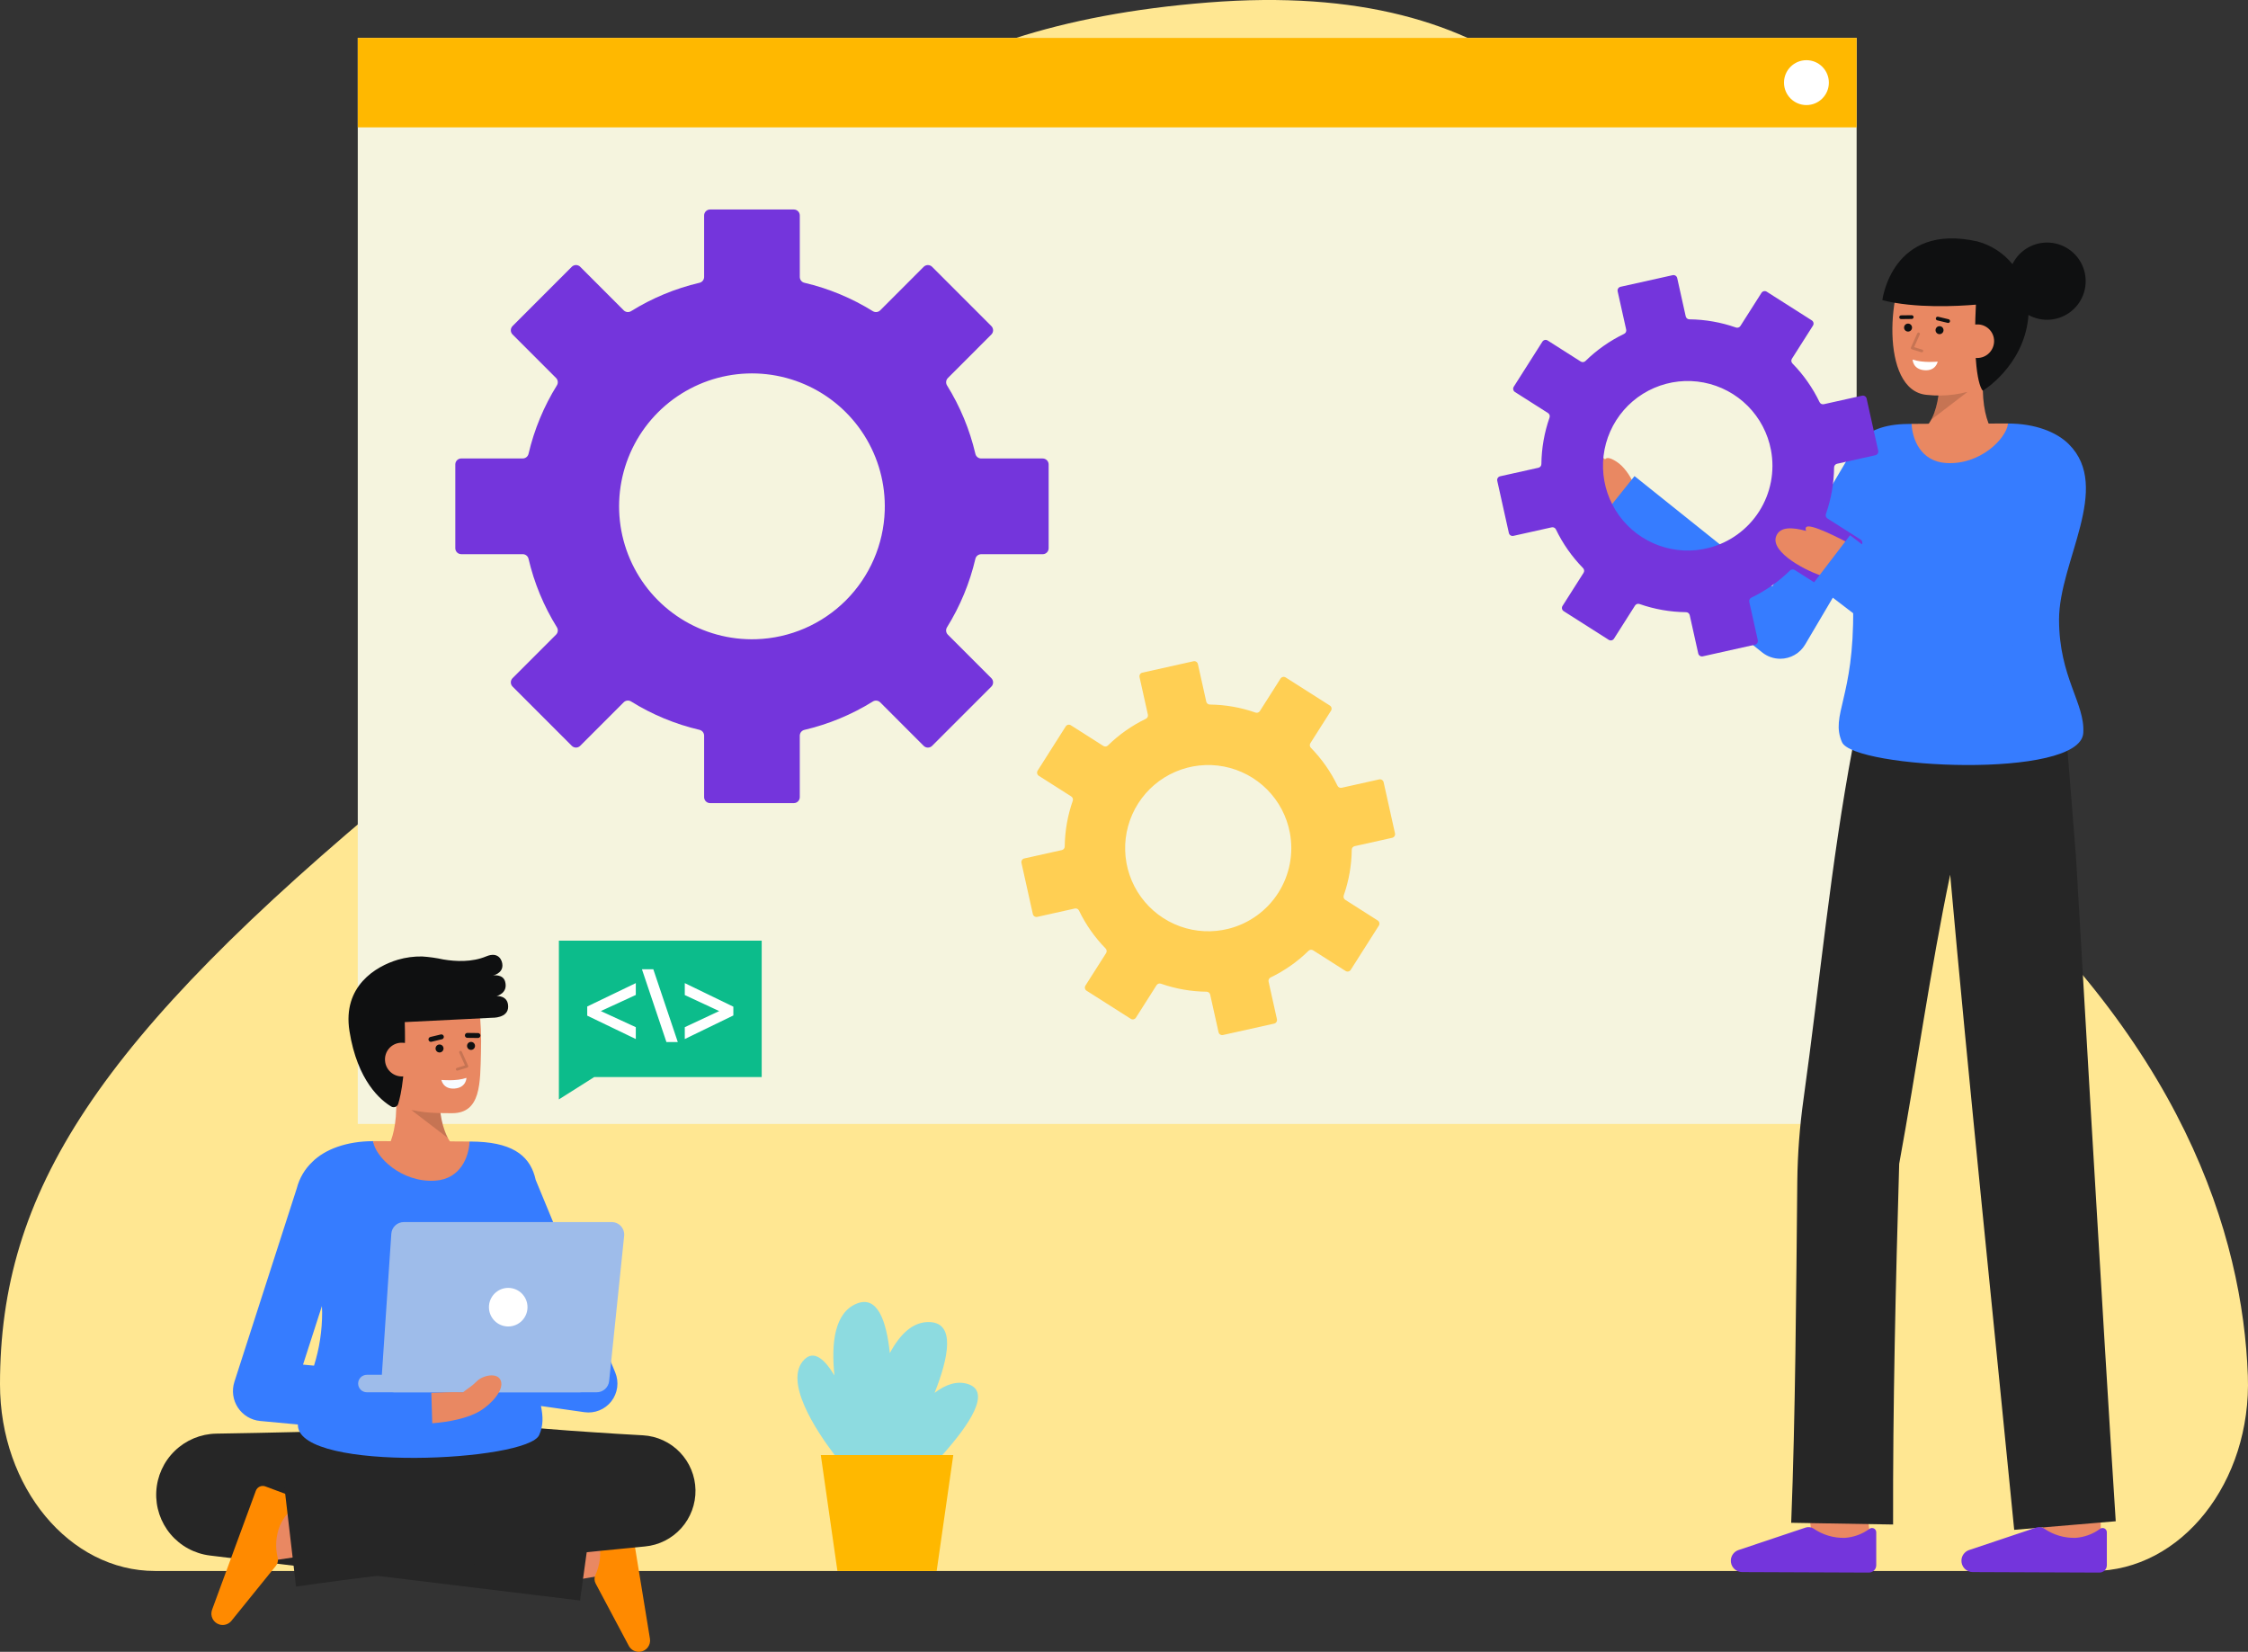 <svg width="622" height="457" viewBox="0 0 622 457" fill="none" xmlns="http://www.w3.org/2000/svg">
<rect x="0" y="0" width="622" height="457" fill="#333333" stroke="none"/>
<path d="M579.088 434.63C603.534 434.63 623.036 410.045 621.957 380.598C620.545 342.096 604.218 287.729 539.86 233.399C461.379 167.144 501.056 -12.476 334.304 0.686C167.553 13.848 204.477 140.831 111.209 217.85C26.538 287.771 0.005 329.904 0 382.969C0 411.515 19.236 434.63 42.909 434.63H579.088Z" fill="#FFE792"/>
<path d="M513.714 10.484H98.992V310.95H513.714V10.484Z" fill="#F5F4DE"/>
<path d="M513.714 10.484H98.992V35.235H513.714V10.484Z" fill="#FFB800"/>
<path d="M499.823 29.071C503.251 29.071 506.03 26.29 506.03 22.861C506.03 19.431 503.251 16.651 499.823 16.651C496.395 16.651 493.616 19.431 493.616 22.861C493.616 26.29 496.395 29.071 499.823 29.071Z" fill="white"/>
<path d="M290.148 151.678V128.494C290.148 128.057 289.974 127.638 289.665 127.329C289.356 127.019 288.937 126.846 288.5 126.845H271.484C271.111 126.844 270.749 126.716 270.458 126.482C270.166 126.249 269.963 125.924 269.88 125.559C268.314 118.865 265.665 112.471 262.038 106.631C261.84 106.314 261.754 105.94 261.796 105.569C261.837 105.197 262.003 104.851 262.267 104.586L274.298 92.547C274.451 92.394 274.573 92.212 274.655 92.012C274.738 91.812 274.781 91.598 274.781 91.381C274.781 91.165 274.738 90.95 274.655 90.75C274.573 90.55 274.451 90.369 274.298 90.216L257.908 73.817C257.599 73.508 257.18 73.335 256.742 73.335C256.305 73.335 255.886 73.508 255.577 73.817L243.542 85.857C243.277 86.121 242.931 86.287 242.56 86.329C242.189 86.37 241.814 86.285 241.498 86.086C235.662 82.457 229.272 79.805 222.581 78.237C222.217 78.154 221.892 77.951 221.658 77.659C221.425 77.368 221.297 77.006 221.295 76.632V59.61C221.295 59.172 221.122 58.753 220.812 58.444C220.503 58.134 220.084 57.961 219.647 57.961H196.471C196.033 57.961 195.614 58.134 195.305 58.444C194.996 58.753 194.822 59.172 194.822 59.61V76.632C194.821 77.006 194.693 77.368 194.459 77.659C194.226 77.951 193.9 78.154 193.536 78.237C186.845 79.805 180.454 82.455 174.617 86.083C174.301 86.282 173.926 86.368 173.555 86.326C173.184 86.284 172.837 86.118 172.573 85.854L160.537 73.809C160.384 73.656 160.203 73.535 160.003 73.452C159.803 73.369 159.588 73.326 159.372 73.326C159.156 73.326 158.941 73.369 158.741 73.452C158.541 73.535 158.36 73.656 158.207 73.809L141.823 90.206C141.67 90.359 141.549 90.541 141.466 90.741C141.383 90.941 141.34 91.156 141.34 91.372C141.34 91.588 141.383 91.803 141.466 92.003C141.549 92.203 141.67 92.385 141.823 92.538L153.858 104.577C154.121 104.842 154.286 105.189 154.327 105.56C154.367 105.931 154.281 106.306 154.083 106.622C150.456 112.462 147.808 118.856 146.242 125.551C146.159 125.915 145.956 126.24 145.665 126.473C145.375 126.707 145.014 126.835 144.641 126.837H127.626C127.189 126.837 126.77 127.011 126.461 127.32C126.151 127.629 125.978 128.049 125.978 128.486V151.67C125.978 152.107 126.151 152.527 126.46 152.836C126.769 153.145 127.189 153.319 127.626 153.319H144.641C145.014 153.321 145.375 153.449 145.666 153.683C145.956 153.917 146.159 154.242 146.242 154.606C147.808 161.3 150.457 167.694 154.083 173.534C154.282 173.85 154.368 174.224 154.328 174.595C154.287 174.966 154.121 175.313 153.859 175.578L141.823 187.618C141.515 187.927 141.341 188.347 141.341 188.784C141.341 189.221 141.515 189.64 141.823 189.95L158.207 206.34C158.36 206.493 158.541 206.614 158.741 206.697C158.941 206.78 159.156 206.823 159.372 206.823C159.588 206.823 159.803 206.78 160.003 206.697C160.203 206.614 160.384 206.493 160.537 206.34L172.572 194.3C172.836 194.036 173.183 193.87 173.554 193.829C173.925 193.787 174.299 193.873 174.616 194.071C180.453 197.7 186.844 200.35 193.536 201.917C193.9 202 194.225 202.203 194.458 202.493C194.692 202.784 194.82 203.145 194.822 203.518V220.541C194.822 220.758 194.865 220.972 194.948 221.172C195.03 221.372 195.152 221.554 195.305 221.707C195.458 221.86 195.64 221.982 195.84 222.065C196.04 222.147 196.254 222.19 196.471 222.19H219.644C219.86 222.19 220.075 222.147 220.275 222.065C220.475 221.982 220.657 221.86 220.81 221.707C220.963 221.554 221.084 221.372 221.167 221.172C221.25 220.972 221.292 220.758 221.292 220.541V203.534C221.294 203.161 221.422 202.799 221.655 202.507C221.889 202.216 222.214 202.012 222.578 201.929C229.27 200.362 235.662 197.713 241.5 194.084C241.816 193.886 242.19 193.8 242.562 193.842C242.933 193.883 243.279 194.049 243.543 194.313L255.576 206.349C255.885 206.659 256.305 206.832 256.742 206.832C257.179 206.832 257.598 206.659 257.907 206.349L274.297 189.959C274.45 189.806 274.572 189.625 274.654 189.424C274.737 189.224 274.78 189.01 274.78 188.793C274.78 188.577 274.737 188.362 274.654 188.162C274.572 187.962 274.45 187.781 274.297 187.627L262.262 175.587C261.998 175.323 261.832 174.976 261.791 174.605C261.749 174.234 261.835 173.859 262.033 173.543C265.661 167.703 268.31 161.309 269.876 154.615C269.959 154.251 270.162 153.925 270.454 153.692C270.745 153.458 271.107 153.33 271.48 153.329H288.496C288.713 153.329 288.928 153.287 289.128 153.204C289.329 153.121 289.511 153 289.665 152.847C289.818 152.693 289.94 152.511 290.023 152.311C290.105 152.11 290.148 151.895 290.148 151.678ZM209.251 176.844C201.882 177.083 194.611 175.1 188.382 171.152C182.154 167.205 177.256 161.474 174.325 154.706C171.394 147.937 170.565 140.444 171.946 133.198C173.327 125.952 176.854 119.289 182.069 114.075C187.284 108.86 193.946 105.335 201.189 103.956C208.432 102.578 215.922 103.411 222.687 106.347C229.451 109.282 235.176 114.185 239.12 120.418C243.063 126.65 245.041 133.925 244.798 141.298C244.492 150.631 240.648 159.497 234.047 166.099C227.445 172.7 218.58 176.542 209.251 176.844Z" fill="#7435DC"/>
<path d="M385.985 230.566L382.836 216.415C382.807 216.283 382.752 216.158 382.674 216.047C382.596 215.936 382.498 215.842 382.383 215.769C382.269 215.697 382.142 215.647 382.008 215.624C381.875 215.6 381.739 215.604 381.606 215.633L371.22 217.946C370.992 217.996 370.754 217.967 370.545 217.864C370.335 217.761 370.167 217.59 370.067 217.379C368.201 213.505 365.716 209.963 362.709 206.891C362.544 206.725 362.441 206.508 362.415 206.276C362.39 206.044 362.444 205.81 362.569 205.612L368.279 196.627C368.426 196.396 368.475 196.116 368.415 195.85C368.356 195.583 368.193 195.35 367.963 195.203L355.73 187.422C355.5 187.276 355.22 187.227 354.953 187.287C354.687 187.346 354.454 187.509 354.308 187.739L348.597 196.725C348.471 196.922 348.282 197.07 348.06 197.146C347.839 197.221 347.598 197.219 347.378 197.14C343.322 195.719 339.061 194.97 334.764 194.923C334.53 194.922 334.304 194.842 334.122 194.696C333.94 194.55 333.813 194.346 333.761 194.119L331.448 183.727C331.419 183.595 331.364 183.47 331.286 183.359C331.208 183.248 331.11 183.154 330.995 183.081C330.881 183.009 330.754 182.959 330.62 182.936C330.487 182.913 330.351 182.916 330.218 182.945L316.079 186.095C315.813 186.155 315.58 186.318 315.434 186.548C315.287 186.779 315.238 187.058 315.297 187.325L317.61 197.717C317.659 197.945 317.63 198.183 317.527 198.393C317.424 198.602 317.254 198.771 317.043 198.871C313.171 200.737 309.63 203.224 306.56 206.232C306.394 206.397 306.177 206.5 305.945 206.526C305.713 206.551 305.479 206.497 305.281 206.372L296.299 200.655C296.069 200.508 295.789 200.46 295.522 200.519C295.256 200.578 295.023 200.741 294.877 200.972L287.104 213.208C286.958 213.439 286.909 213.718 286.969 213.985C287.028 214.252 287.191 214.484 287.421 214.631L296.402 220.344C296.599 220.47 296.747 220.66 296.823 220.881C296.898 221.103 296.896 221.344 296.817 221.564C295.397 225.622 294.648 229.885 294.602 234.184C294.601 234.418 294.521 234.644 294.375 234.826C294.229 235.009 294.025 235.136 293.798 235.187L283.411 237.5C283.279 237.53 283.154 237.585 283.043 237.663C282.932 237.74 282.838 237.839 282.765 237.954C282.692 238.068 282.643 238.195 282.62 238.329C282.596 238.462 282.599 238.599 282.629 238.731L285.778 252.883C285.808 253.015 285.863 253.14 285.941 253.251C286.018 253.362 286.117 253.456 286.231 253.529C286.345 253.601 286.473 253.651 286.606 253.674C286.74 253.697 286.876 253.694 287.008 253.665L297.394 251.352C297.622 251.302 297.861 251.331 298.07 251.434C298.28 251.537 298.448 251.708 298.548 251.919C300.413 255.793 302.899 259.335 305.906 262.407C306.07 262.573 306.173 262.79 306.199 263.022C306.224 263.254 306.171 263.488 306.046 263.686L300.331 272.67C300.185 272.901 300.136 273.181 300.195 273.448C300.255 273.715 300.417 273.947 300.648 274.094L312.875 281.869C312.989 281.942 313.117 281.992 313.25 282.015C313.383 282.038 313.52 282.035 313.652 282.006C313.784 281.976 313.909 281.921 314.02 281.843C314.131 281.766 314.225 281.667 314.298 281.552L320.008 272.568C320.135 272.37 320.324 272.222 320.545 272.147C320.767 272.071 321.007 272.073 321.228 272.152C325.284 273.574 329.545 274.322 333.843 274.369C334.076 274.37 334.302 274.45 334.484 274.596C334.666 274.743 334.794 274.946 334.845 275.174L337.157 285.564C337.187 285.697 337.242 285.822 337.319 285.933C337.397 286.043 337.496 286.138 337.61 286.21C337.724 286.283 337.852 286.332 337.985 286.356C338.118 286.379 338.255 286.376 338.387 286.347L352.532 283.197C352.664 283.167 352.789 283.112 352.9 283.035C353.011 282.957 353.106 282.858 353.178 282.744C353.251 282.629 353.301 282.502 353.324 282.369C353.347 282.235 353.344 282.098 353.315 281.966L351.003 271.576C350.953 271.348 350.982 271.109 351.085 270.899C351.188 270.69 351.359 270.521 351.57 270.422C355.442 268.555 358.983 266.069 362.053 263.061C362.219 262.896 362.436 262.793 362.668 262.767C362.9 262.742 363.134 262.796 363.332 262.92L372.312 268.633C372.426 268.706 372.554 268.755 372.687 268.779C372.82 268.802 372.957 268.799 373.089 268.77C373.221 268.74 373.346 268.685 373.457 268.608C373.568 268.53 373.662 268.431 373.735 268.317L381.514 256.084C381.586 255.969 381.636 255.842 381.659 255.709C381.682 255.575 381.679 255.439 381.65 255.306C381.62 255.174 381.565 255.049 381.487 254.938C381.41 254.827 381.311 254.733 381.197 254.66L372.215 248.943C372.018 248.817 371.87 248.627 371.794 248.406C371.719 248.184 371.721 247.944 371.799 247.723C373.22 243.665 373.969 239.403 374.016 235.104C374.017 234.87 374.097 234.644 374.243 234.461C374.39 234.279 374.593 234.152 374.821 234.1L385.207 231.788C385.471 231.727 385.701 231.565 385.846 231.336C385.992 231.108 386.042 230.831 385.985 230.566ZM340.024 256.925C335.558 258.073 330.851 257.851 326.513 256.288C322.175 254.725 318.407 251.893 315.699 248.16C312.99 244.427 311.466 239.965 311.325 235.355C311.184 230.744 312.432 226.198 314.907 222.306C317.382 218.414 320.969 215.357 325.203 213.531C329.437 211.705 334.122 211.195 338.65 212.067C343.177 212.94 347.338 215.154 350.592 218.422C353.845 221.691 356.041 225.862 356.894 230.396C357.974 236.134 356.832 242.068 353.699 246.995C350.566 251.922 345.677 255.472 340.024 256.925Z" fill="#FFCF53"/>
<path d="M104.885 320.33C104.885 320.33 110.777 317.205 109.461 301.153L121.635 298.895C121.635 298.895 120.267 313.287 126.426 317.855L104.885 320.33Z" fill="#E98862"/>
<path opacity="0.15" d="M123.932 314.849L113.818 307.108L121.762 307.026C121.991 309.746 122.727 312.4 123.932 314.849Z" fill="black"/>
<path d="M102.554 294.93C103.396 299.801 106.053 304.413 110.347 305.984C115.445 307.852 119.22 307.978 125.098 307.978C133.118 307.978 132.853 299.61 133.078 291.177C133.307 282.716 132.631 273.63 129.461 270.68C123.136 264.792 104.564 268.52 102.305 278.37C101.137 283.465 101.751 290.295 102.554 294.93Z" fill="#E98862"/>
<path d="M137.377 275.576C137.377 275.576 140.661 274.842 139.762 271.566C139.166 269.392 136.383 269.875 136.383 269.875C136.383 269.875 139.018 269.392 139.018 267.091C139.018 265.642 137.904 263.184 134.544 264.588C130.602 266.236 126.105 266.024 122.687 265.449C120.753 265.026 118.789 264.748 116.814 264.619H116.803C114.532 264.58 112.268 264.883 110.087 265.518C103.976 267.348 94.727 272.83 96.693 285.257C98.888 299.128 105.394 304.432 108.256 306.134C108.425 306.235 108.616 306.298 108.812 306.315C109.009 306.333 109.208 306.305 109.392 306.235C109.577 306.165 109.744 306.054 109.879 305.91C110.015 305.766 110.116 305.593 110.175 305.404C110.986 302.804 112.384 296.264 111.993 282.777C130.778 281.855 136.183 281.575 136.183 281.575C136.183 281.575 140.603 281.741 140.603 278.509C140.603 275.278 137.377 275.576 137.377 275.576Z" fill="#0F1011"/>
<path d="M121.618 291.18C122.227 291.18 122.722 290.685 122.722 290.075C122.722 289.465 122.227 288.97 121.618 288.97C121.008 288.97 120.513 289.465 120.513 290.075C120.513 290.685 121.008 291.18 121.618 291.18Z" fill="#0F1011"/>
<path d="M130.329 290.465C130.939 290.465 131.433 289.97 131.433 289.36C131.433 288.75 130.939 288.255 130.329 288.255C129.719 288.255 129.225 288.75 129.225 289.36C129.225 289.97 129.719 290.465 130.329 290.465Z" fill="#0F1011"/>
<path d="M129.317 286.451L132.242 286.488" stroke="#0F1011" stroke-width="1.362" stroke-miterlimit="10" stroke-linecap="round"/>
<path d="M119.236 287.554L122.119 286.86" stroke="#0F1011" stroke-width="1.362" stroke-miterlimit="10" stroke-linecap="round"/>
<path d="M115.874 292.778C115.967 294.011 115.569 295.231 114.766 296.172C113.962 297.112 112.82 297.697 111.588 297.797C110.355 297.898 109.133 297.507 108.188 296.709C107.243 295.911 106.652 294.772 106.544 293.54C106.483 292.925 106.546 292.304 106.73 291.714C106.914 291.124 107.215 290.578 107.615 290.106C108.014 289.635 108.505 289.249 109.057 288.972C109.608 288.694 110.21 288.53 110.827 288.49C114.163 288.384 115.663 290.2 115.874 292.778Z" fill="#E98862"/>
<g opacity="0.15">
<path d="M126.519 296.202C126.427 296.202 126.339 296.169 126.27 296.11C126.201 296.05 126.155 295.968 126.142 295.877C126.128 295.787 126.147 295.695 126.196 295.618C126.245 295.54 126.319 295.483 126.407 295.456L128.653 294.766L127.082 291.267C127.042 291.175 127.04 291.071 127.076 290.977C127.112 290.884 127.184 290.808 127.275 290.767C127.366 290.726 127.47 290.722 127.564 290.757C127.658 290.792 127.735 290.863 127.777 290.954L129.525 294.847C129.547 294.896 129.558 294.95 129.558 295.004C129.558 295.058 129.547 295.111 129.524 295.161C129.502 295.21 129.47 295.254 129.429 295.29C129.389 295.325 129.341 295.352 129.289 295.368L126.631 296.185C126.594 296.196 126.557 296.202 126.519 296.202Z" fill="black"/>
</g>
<path d="M122.129 298.774C122.129 298.774 126.204 299.204 129.063 298.205C129.063 298.205 129.041 300.891 125.815 301.156C122.59 301.42 122.129 298.774 122.129 298.774Z" fill="#F8FCFF"/>
<path d="M152.735 438.228C154.183 437.985 170.517 435.194 170.517 435.194L167.823 419.414C167.823 419.414 151.534 422.198 150.091 422.44L152.735 438.228Z" fill="#E98862"/>
<path d="M179.833 453.365C179.902 453.79 179.883 454.225 179.777 454.642C179.67 455.059 179.479 455.45 179.215 455.79C178.951 456.13 178.62 456.412 178.242 456.618C177.864 456.824 177.448 456.95 177.019 456.988C176.425 457.04 175.828 456.922 175.299 456.647C174.77 456.371 174.331 455.95 174.033 455.433L164.803 438.087C164.626 437.75 164.523 437.38 164.502 437C164.481 436.621 164.542 436.241 164.681 435.887C166.011 433.067 166.401 429.895 165.794 426.837C165.224 424.471 164 422.314 162.262 420.611C162.094 420.464 161.97 420.272 161.907 420.057C161.843 419.843 161.842 419.614 161.904 419.399C161.965 419.184 162.086 418.991 162.253 418.842C162.421 418.693 162.627 418.595 162.847 418.559L171.83 417.054C172.095 417.01 172.366 417.018 172.628 417.079C172.889 417.139 173.137 417.251 173.355 417.408C173.573 417.564 173.759 417.762 173.9 417.991C174.042 418.219 174.137 418.473 174.181 418.739L179.833 453.365Z" fill="#FF8A00"/>
<path d="M102.172 395.548C95.394 395.83 88.49 396.028 81.586 396.199L71.211 396.428L60.848 396.614L59.815 396.633C55.535 396.713 51.444 398.414 48.368 401.393C45.292 404.372 43.459 408.407 43.239 412.684C43.019 416.961 44.429 421.162 47.183 424.441C49.937 427.72 53.831 429.832 58.081 430.352L160.494 442.793L164.667 412.513L62.711 396.767L59.943 430.505L70.466 431.185L80.981 431.822C88.003 432.227 95.027 432.607 102.178 432.901L102.172 395.548Z" fill="#262626"/>
<path d="M76.337 431.597C90.476 429.539 91.882 429.158 92.349 429.037L88.19 413.577C88.238 413.565 88.299 413.548 88.373 413.532C87.213 413.786 80.028 414.883 74.035 415.755L76.337 431.597Z" fill="#E98862"/>
<path d="M58.674 445.358C58.526 445.762 58.462 446.193 58.487 446.623C58.513 447.052 58.626 447.472 58.821 447.856C59.016 448.24 59.288 448.58 59.62 448.854C59.951 449.128 60.336 449.33 60.75 449.449C61.323 449.613 61.932 449.61 62.503 449.44C63.075 449.27 63.586 448.941 63.977 448.49L76.33 433.211C76.567 432.915 76.738 432.571 76.83 432.202C76.922 431.834 76.933 431.45 76.863 431.077C76.093 428.056 76.312 424.867 77.488 421.98C78.497 419.766 80.108 417.88 82.136 416.538C82.33 416.425 82.487 416.26 82.59 416.061C82.692 415.863 82.737 415.639 82.717 415.416C82.698 415.193 82.616 414.981 82.48 414.803C82.344 414.625 82.161 414.49 81.951 414.412L73.417 411.229C73.165 411.135 72.897 411.092 72.629 411.102C72.36 411.112 72.097 411.175 71.852 411.287C71.608 411.399 71.389 411.558 71.206 411.756C71.024 411.953 70.882 412.184 70.789 412.436L58.674 445.358Z" fill="#FF8A00"/>
<path d="M124.912 430.157C129.203 429.792 133.492 429.528 137.782 429.281C142.071 429.052 146.36 428.823 150.647 428.671L157.078 428.423L163.509 428.238C167.796 428.095 172.081 428.036 176.367 427.954L174.88 397.148C166.857 398.27 158.823 399.301 150.791 400.358C142.76 401.415 134.72 402.388 126.682 403.377L114.618 404.796L102.544 406.15C94.491 407.016 86.437 407.876 78.365 408.585L81.908 438.949C89.926 437.779 97.96 436.761 105.996 435.747L118.057 434.283L130.126 432.888C138.177 431.999 146.226 431.096 154.281 430.272C162.337 429.448 170.396 428.603 178.461 427.847C182.329 427.483 185.917 425.672 188.508 422.775C191.098 419.879 192.5 416.11 192.433 412.224C192.365 408.338 190.834 404.621 188.144 401.816C185.455 399.011 181.806 397.325 177.928 397.096L176.974 397.042C172.695 396.791 168.414 396.562 164.136 396.251L157.719 395.811L151.302 395.309C147.024 394.987 142.748 394.586 138.471 394.19C134.195 393.774 129.919 393.34 125.645 392.806L124.912 430.157Z" fill="#262626"/>
<path d="M86.6 390.871L84.345 428.762L149.488 427.997L144.571 394.45L86.6 390.871Z" fill="#262626"/>
<path d="M65.825 389.43C66.51 390.47 67.42 391.342 68.487 391.983C69.554 392.623 70.752 393.015 71.991 393.131L82.415 394.1C82.42 394.227 82.421 394.353 82.429 394.481C83.267 407.395 146.003 404.346 149.196 397.005C150.368 394.311 150.273 391.982 149.68 388.985L161.705 390.7C163.102 390.9 164.528 390.726 165.837 390.197C167.146 389.667 168.291 388.801 169.157 387.686C170.023 386.57 170.579 385.245 170.768 383.845C170.956 382.446 170.771 381.021 170.232 379.716L148.222 326.435C146.885 320.358 142.659 316.32 132.176 315.868C131.696 315.845 130.926 315.83 129.935 315.814C129.737 320.007 103.783 319.992 103.235 315.715C95.904 315.723 89.892 317.972 86.41 321.456C84.322 323.436 82.836 325.966 82.121 328.754L64.854 382.308C64.473 383.492 64.362 384.747 64.53 385.979C64.698 387.212 65.14 388.391 65.825 389.43ZM146.597 372.373C146.331 369.705 146.149 366.684 146.104 363.239L150.083 372.87L146.597 372.373ZM89.07 361.333C89.106 361.909 89.132 362.488 89.132 363.071C89.142 368.074 88.385 373.05 86.887 377.823L83.844 377.54L89.07 361.333Z" fill="#367CFF"/>
<path d="M108.272 341.336L105.579 381.495C105.547 381.968 105.613 382.443 105.772 382.89C105.931 383.337 106.181 383.746 106.505 384.093C106.829 384.439 107.22 384.716 107.655 384.904C108.09 385.093 108.559 385.191 109.034 385.191H165.1C165.957 385.191 166.783 384.873 167.419 384.299C168.056 383.725 168.457 382.936 168.545 382.083L172.694 341.924C172.744 341.442 172.692 340.954 172.541 340.493C172.391 340.032 172.145 339.608 171.821 339.248C171.496 338.887 171.099 338.599 170.656 338.402C170.213 338.205 169.734 338.104 169.249 338.104H111.727C110.848 338.103 110.003 338.437 109.361 339.037C108.72 339.638 108.33 340.459 108.272 341.336Z" fill="#9EBCEA"/>
<path d="M160.417 380.355H101.51C100.175 380.355 99.093 381.437 99.093 382.773C99.093 384.108 100.175 385.191 101.51 385.191H160.417C161.752 385.191 162.834 384.108 162.834 382.773C162.834 381.437 161.752 380.355 160.417 380.355Z" fill="#9EBCEA"/>
<path d="M140.621 366.984C143.567 366.984 145.955 364.594 145.955 361.647C145.955 358.7 143.567 356.311 140.621 356.311C137.675 356.311 135.287 358.7 135.287 361.647C135.287 364.594 137.675 366.984 140.621 366.984Z" fill="white"/>
<path d="M132.936 390.291C129.515 392.403 124.219 393.401 119.601 393.767L119.342 385.351C121.514 385.29 124.851 385.061 128.12 385.191C129.597 383.987 130.447 383.628 131.964 382.111C133.578 380.497 137.813 379.527 138.613 382.111C139.413 384.695 135.942 388.431 132.936 390.291Z" fill="#E98862"/>
<path d="M129.932 315.814C129.734 320.007 127.456 326.174 120.423 326.64C111.05 327.257 103.78 319.992 103.232 315.715H103.255C112.482 315.715 124.553 315.731 129.932 315.814Z" fill="#E98862"/>
<path d="M154.639 304.161L164.415 297.98H210.754V260.249H154.639V304.161Z" fill="#0CBC8B"/>
<path d="M202.506 280.684L189.878 286.815V284.442L199.896 279.752V279.698L189.878 275.034V272.636L202.506 278.766V280.684Z" fill="white" stroke="white" stroke-width="0.811" stroke-miterlimit="10"/>
<path d="M184.681 287.88L178.18 268.557H180.472L186.972 287.88H184.681Z" fill="white" stroke="white" stroke-width="0.811" stroke-miterlimit="10"/>
<path d="M162.886 278.712L175.515 272.635V275.007L165.337 279.698V279.752L175.515 284.443V286.815L162.886 280.738V278.712Z" fill="white" stroke="white" stroke-width="0.811" stroke-miterlimit="10"/>
<path d="M501.516 426.828C499.829 412.635 499.829 411.175 499.829 410.695H515.831C515.831 410.646 515.831 410.583 515.831 410.508C515.887 411.693 516.694 418.92 517.41 424.937L501.516 426.828Z" fill="#E98862"/>
<path d="M565.278 428.744C565.278 428.744 565.224 412.165 565.224 410.697H581.226C581.226 412.161 581.28 428.692 581.28 428.692L565.278 428.744Z" fill="#E98862"/>
<path d="M523.802 421.775L495.608 421.295C496.78 391.592 496.979 357.618 497.294 326.877C497.381 319.257 497.957 311.651 499.016 304.104C503.552 271.535 506.51 239.15 512.617 206.771L512.821 206.831L513.416 202.768L571.387 199.185L574.409 237.084C574.409 237.084 581.96 368.164 585.404 420.87L557.309 423.245C552.247 371.57 544.414 296.274 539.596 241.988C534.063 268.418 530.299 295.784 525.488 321.988C524.526 354.788 523.713 389.073 523.802 421.775Z" fill="#262626"/>
<path d="M545.824 434.936C545.394 434.934 544.968 434.843 544.575 434.669C544.181 434.495 543.827 434.242 543.536 433.925C543.244 433.609 543.021 433.235 542.881 432.829C542.74 432.422 542.685 431.99 542.718 431.561C542.764 430.966 542.979 430.397 543.338 429.92C543.697 429.443 544.185 429.079 544.743 428.87L563.369 422.63C563.73 422.51 564.112 422.47 564.49 422.512C564.868 422.554 565.232 422.677 565.558 422.873C568.118 424.65 571.181 425.559 574.296 425.465C576.722 425.292 579.051 424.441 581.017 423.008C581.19 422.867 581.399 422.777 581.621 422.75C581.843 422.723 582.068 422.759 582.27 422.855C582.472 422.951 582.643 423.102 582.762 423.291C582.881 423.48 582.944 423.7 582.943 423.923V433.035C582.943 433.303 582.89 433.57 582.787 433.818C582.684 434.066 582.533 434.291 582.343 434.481C582.152 434.671 581.926 434.821 581.678 434.923C581.429 435.025 581.163 435.077 580.894 435.076L545.824 434.936Z" fill="#7435DC"/>
<path d="M482.019 434.936C481.589 434.934 481.163 434.843 480.77 434.669C480.376 434.495 480.022 434.242 479.731 433.925C479.44 433.609 479.216 433.235 479.076 432.829C478.935 432.422 478.88 431.99 478.913 431.561C478.959 430.966 479.174 430.396 479.533 429.92C479.892 429.443 480.38 429.079 480.939 428.87L499.564 422.63C499.925 422.51 500.307 422.47 500.685 422.512C501.063 422.554 501.427 422.677 501.753 422.873C504.313 424.65 507.376 425.559 510.491 425.465C512.918 425.292 515.247 424.441 517.213 423.009C517.386 422.867 517.595 422.777 517.817 422.75C518.039 422.722 518.264 422.759 518.466 422.855C518.668 422.951 518.838 423.102 518.957 423.291C519.076 423.48 519.139 423.7 519.138 423.923V433.035C519.138 433.303 519.085 433.57 518.982 433.818C518.879 434.066 518.728 434.292 518.538 434.481C518.347 434.671 518.121 434.821 517.873 434.923C517.624 435.025 517.358 435.077 517.089 435.076L482.019 434.936Z" fill="#7435DC"/>
<path d="M453.384 137.062C453.384 137.062 451.364 130.403 447.316 127.748C443.268 125.092 443.277 128.083 445.075 131.081C446.874 134.079 451.115 140.388 451.115 140.388" fill="#E98862"/>
<path d="M451.006 134.282C451.006 134.282 443.919 124.999 439.774 124.999C439.774 124.999 433.096 128.195 433.19 130.259C433.332 133.37 444.626 144.98 444.626 144.98L451.006 134.282Z" fill="#E98862"/>
<path d="M492.58 182.251C490.763 182.252 489 181.633 487.581 180.498L442.258 144.218L452.256 131.716L490.38 162.234L513.241 123.522L527.018 131.666L499.465 178.321C498.757 179.519 497.75 180.511 496.542 181.201C495.334 181.89 493.967 182.253 492.577 182.253L492.58 182.251Z" fill="#367CFF"/>
<path d="M509.657 205.32C512.85 212.662 575.585 215.711 576.424 202.797C576.957 194.579 569.718 187.406 569.718 171.389C569.718 155.373 584.448 134.919 572.446 122.913C568.964 119.429 562.951 117.18 555.621 117.172C555.072 121.449 529.118 121.464 528.92 117.271C527.93 117.287 527.16 117.302 526.68 117.325C501.397 118.415 512.507 147.2 512.75 168.347C513.048 193.093 506.365 197.758 509.657 205.32Z" fill="#367CFF"/>
<path d="M528.92 117.271C529.119 121.464 531.397 127.631 538.43 128.096C547.803 128.714 555.072 121.449 555.621 117.172H555.598C546.37 117.17 534.3 117.188 528.92 117.271Z" fill="#E98862"/>
<path d="M519.687 124.7L516.476 110.267C516.415 109.995 516.249 109.758 516.014 109.608C515.778 109.459 515.493 109.409 515.221 109.469L504.629 111.828C504.397 111.879 504.154 111.849 503.94 111.744C503.726 111.639 503.555 111.465 503.453 111.25C501.55 107.299 499.015 103.686 495.948 100.553C495.781 100.384 495.675 100.163 495.649 99.926C495.623 99.689 495.678 99.451 495.805 99.249L501.63 90.085C501.779 89.85 501.828 89.566 501.767 89.294C501.707 89.023 501.541 88.786 501.307 88.637L488.832 80.701C488.597 80.552 488.313 80.503 488.041 80.564C487.77 80.624 487.534 80.79 487.384 81.024L481.554 90.184C481.425 90.384 481.233 90.535 481.007 90.612C480.782 90.689 480.537 90.687 480.313 90.607C476.176 89.158 471.831 88.394 467.448 88.346C467.21 88.345 466.979 88.264 466.793 88.115C466.607 87.966 466.477 87.758 466.424 87.525L464.067 76.929C464.037 76.794 463.981 76.667 463.901 76.553C463.822 76.44 463.722 76.344 463.605 76.27C463.489 76.196 463.359 76.145 463.223 76.121C463.087 76.098 462.947 76.101 462.813 76.131L448.386 79.343C448.113 79.404 447.877 79.57 447.727 79.806C447.577 80.041 447.527 80.326 447.588 80.599L449.95 91.195C450.001 91.428 449.971 91.671 449.866 91.885C449.761 92.099 449.587 92.27 449.372 92.372C445.423 94.276 441.812 96.812 438.68 99.88C438.511 100.048 438.29 100.153 438.053 100.179C437.817 100.205 437.578 100.15 437.377 100.023L428.216 94.196C427.981 94.047 427.697 93.998 427.425 94.058C427.154 94.119 426.918 94.284 426.768 94.519L418.84 106.998C418.691 107.233 418.642 107.518 418.702 107.789C418.763 108.061 418.928 108.297 419.163 108.447L428.322 114.273C428.522 114.402 428.674 114.595 428.75 114.82C428.827 115.046 428.826 115.291 428.746 115.515C427.297 119.654 426.534 124.001 426.486 128.386C426.485 128.624 426.404 128.855 426.255 129.041C426.106 129.227 425.898 129.357 425.666 129.409L415.074 131.769C414.802 131.829 414.565 131.996 414.415 132.231C414.266 132.466 414.216 132.751 414.276 133.023L417.488 147.457C417.548 147.729 417.715 147.966 417.95 148.115C418.185 148.265 418.47 148.315 418.742 148.255L429.334 145.895C429.567 145.844 429.81 145.874 430.024 145.979C430.237 146.084 430.409 146.259 430.511 146.474C432.413 150.424 434.948 154.037 438.015 157.17C438.182 157.339 438.288 157.56 438.314 157.797C438.34 158.034 438.285 158.273 438.158 158.475L432.334 167.638C432.185 167.874 432.136 168.158 432.196 168.429C432.257 168.701 432.423 168.937 432.657 169.087L445.126 177.019C445.361 177.168 445.646 177.217 445.917 177.157C446.188 177.096 446.425 176.931 446.574 176.696L452.399 167.533C452.527 167.332 452.72 167.181 452.945 167.104C453.171 167.027 453.415 167.029 453.64 167.109C457.776 168.558 462.122 169.322 466.505 169.37C466.743 169.371 466.974 169.452 467.16 169.601C467.346 169.75 467.476 169.958 467.529 170.19L469.886 180.786C469.947 181.058 470.113 181.295 470.348 181.445C470.584 181.595 470.868 181.645 471.141 181.585L485.568 178.371C485.84 178.311 486.077 178.144 486.226 177.909C486.376 177.674 486.426 177.389 486.365 177.117L484.007 166.52C483.956 166.287 483.986 166.044 484.091 165.83C484.196 165.616 484.37 165.444 484.585 165.342C488.534 163.439 492.146 160.904 495.278 157.836C495.447 157.668 495.668 157.563 495.905 157.537C496.142 157.511 496.38 157.566 496.582 157.693L505.741 163.519C505.976 163.667 506.26 163.717 506.531 163.657C506.803 163.596 507.039 163.431 507.189 163.196L515.122 150.72C515.196 150.604 515.246 150.474 515.27 150.337C515.294 150.201 515.291 150.062 515.261 149.927C515.231 149.792 515.175 149.665 515.095 149.552C515.016 149.438 514.915 149.342 514.799 149.268L505.638 143.441C505.438 143.312 505.287 143.119 505.21 142.894C505.133 142.669 505.135 142.424 505.215 142.2C506.664 138.061 507.427 133.714 507.475 129.329C507.476 129.091 507.558 128.86 507.707 128.674C507.856 128.488 508.064 128.358 508.296 128.305L518.888 125.947C519.158 125.886 519.394 125.721 519.544 125.488C519.694 125.254 519.745 124.971 519.687 124.7ZM472.81 151.582C468.256 152.752 463.454 152.526 459.03 150.932C454.606 149.338 450.763 146.45 448.001 142.643C445.239 138.835 443.684 134.285 443.54 129.583C443.396 124.881 444.669 120.244 447.193 116.274C449.717 112.305 453.376 109.187 457.694 107.325C462.013 105.463 466.791 104.943 471.409 105.832C476.026 106.722 480.27 108.98 483.588 112.314C486.906 115.647 489.145 119.902 490.015 124.525C491.118 130.377 489.953 136.43 486.758 141.455C483.562 146.48 478.576 150.1 472.81 151.582Z" fill="#7435DC"/>
<path d="M515.232 160.717C515.232 160.717 516.996 150.677 509.741 149.847C505.163 149.324 493.656 142.957 491.473 148.278C489.579 152.894 500.568 158.389 504.503 159.408C508.028 160.318 515.232 160.717 515.232 160.717Z" fill="#E98862"/>
<path d="M512.214 150.646C512.214 150.646 502.865 145.518 500.307 145.638C498.043 145.744 501.895 150.126 501.895 150.126L512.214 150.646Z" fill="#E98862"/>
<path d="M545.303 192.393C543.48 192.393 541.707 191.793 540.259 190.685L501.804 161.291L511.892 148.083L542.001 171.098L560.997 128.548L576.168 135.326L552.888 187.47C552.234 188.935 551.169 190.18 549.823 191.053C548.477 191.927 546.907 192.392 545.303 192.391V192.393Z" fill="#367CFF"/>
<path d="M553.383 121.602C553.383 121.602 547.49 118.477 548.806 102.425L536.633 100.17C536.633 100.17 538 114.561 531.841 119.131L553.383 121.602Z" fill="#E98862"/>
<g opacity="0.15">
<path d="M534.336 116.119L544.452 108.378L536.509 108.296C536.278 111.016 535.541 113.669 534.336 116.119Z" fill="black"/>
</g>
<path d="M555.714 96.201C554.871 101.071 552.215 105.682 547.92 107.254C543.24 109.112 538.176 109.797 533.17 109.248C519.843 108.155 522.479 77.84 528.806 71.95C535.133 66.06 553.703 69.79 555.962 79.64C557.131 84.735 556.516 91.565 555.714 96.201Z" fill="#E98862"/>
<path d="M520.83 83.044C520.83 83.044 523.441 61.496 547.098 66.788C550.923 67.803 554.328 70.005 556.824 73.078C557.764 71.162 559.257 69.571 561.109 68.512C562.961 67.452 565.088 66.972 567.215 67.133C569.343 67.294 571.373 68.088 573.045 69.415C574.717 70.741 575.953 72.538 576.595 74.573C577.236 76.609 577.253 78.79 576.644 80.836C576.035 82.881 574.827 84.698 573.177 86.05C571.527 87.403 569.509 88.23 567.384 88.424C565.26 88.619 563.125 88.173 561.257 87.143C561.235 87.448 561.213 87.76 561.181 88.075C559.733 101.416 548.634 108.096 548.634 108.096C548.634 108.096 545.655 105.839 546.715 84.285C541.578 84.723 529.822 85.356 520.83 83.044Z" fill="#0F1011"/>
<path d="M536.649 92.449C537.259 92.449 537.753 91.955 537.753 91.345C537.753 90.734 537.259 90.24 536.649 90.24C536.04 90.24 535.545 90.734 535.545 91.345C535.545 91.955 536.04 92.449 536.649 92.449Z" fill="#0F1011"/>
<path d="M527.939 91.735C528.549 91.735 529.043 91.24 529.043 90.63C529.043 90.02 528.549 89.526 527.939 89.526C527.329 89.526 526.835 90.02 526.835 90.63C526.835 91.24 527.329 91.735 527.939 91.735Z" fill="#0F1011"/>
<path d="M526.025 88.278C525.888 88.279 525.755 88.225 525.658 88.128C525.56 88.031 525.504 87.899 525.503 87.762C525.503 87.624 525.557 87.492 525.653 87.394C525.75 87.296 525.882 87.24 526.019 87.24L528.944 87.203H528.951C529.088 87.202 529.221 87.256 529.319 87.353C529.416 87.45 529.472 87.581 529.473 87.719C529.474 87.857 529.42 87.989 529.323 88.087C529.226 88.185 529.094 88.24 528.957 88.241L526.032 88.278H526.025Z" fill="#0F1011"/>
<path d="M539.033 89.345C538.992 89.345 538.951 89.34 538.911 89.331L536.027 88.637C535.96 88.622 535.896 88.593 535.84 88.553C535.785 88.513 535.737 88.463 535.701 88.404C535.665 88.346 535.64 88.281 535.629 88.213C535.618 88.145 535.621 88.076 535.637 88.009C535.653 87.942 535.683 87.879 535.723 87.824C535.764 87.768 535.815 87.722 535.874 87.686C535.933 87.651 535.998 87.627 536.066 87.617C536.134 87.607 536.203 87.611 536.27 87.628L539.153 88.321C539.277 88.351 539.385 88.425 539.457 88.529C539.53 88.633 539.562 88.761 539.547 88.887C539.532 89.013 539.472 89.129 539.377 89.213C539.282 89.298 539.16 89.345 539.033 89.345Z" fill="#0F1011"/>
<path d="M536.139 100.044C536.139 100.044 532.063 100.474 529.205 99.476C529.205 99.476 529.227 102.161 532.452 102.426C535.677 102.69 536.139 100.044 536.139 100.044Z" fill="white"/>
<path d="M542.395 94.048C542.312 95.276 542.716 96.487 543.518 97.419C544.321 98.351 545.458 98.93 546.684 99.03C547.91 99.13 549.126 98.744 550.069 97.954C551.013 97.165 551.607 96.035 551.725 94.81C551.786 94.195 551.722 93.574 551.538 92.984C551.354 92.395 551.054 91.848 550.654 91.377C550.255 90.906 549.764 90.52 549.213 90.242C548.661 89.964 548.059 89.801 547.442 89.76C544.105 89.654 542.604 91.47 542.395 94.048Z" fill="#E98862"/>
<g opacity="0.15">
<path d="M531.748 97.471C531.839 97.471 531.928 97.439 531.997 97.379C532.066 97.32 532.112 97.237 532.125 97.147C532.139 97.056 532.119 96.964 532.071 96.887C532.022 96.81 531.947 96.753 531.86 96.726L529.614 96.036L531.186 92.537C531.227 92.445 531.23 92.34 531.194 92.245C531.158 92.15 531.086 92.074 530.994 92.032C530.902 91.991 530.797 91.988 530.702 92.024C530.608 92.06 530.531 92.132 530.49 92.224L528.743 96.117C528.721 96.167 528.709 96.22 528.709 96.274C528.709 96.328 528.721 96.382 528.743 96.431C528.765 96.48 528.798 96.524 528.838 96.56C528.879 96.596 528.927 96.622 528.978 96.638L531.636 97.455C531.672 97.466 531.71 97.471 531.748 97.471Z" fill="black"/>
</g>
<path d="M260.721 402.558H230.942C225.768 395.743 216.684 382.006 222.552 376.128C225.219 373.46 228.16 375.999 230.888 380.55C229.943 371.638 230.888 363.131 237.083 360.645C242.722 358.381 245.237 365.204 246.212 374.352C248.993 369.153 252.643 365.494 257.414 365.776C264.226 366.188 262.58 375.282 258.595 385.352C261.62 383.05 264.782 381.922 267.868 382.928C274.322 385.04 268.287 394.104 260.721 402.558Z" fill="#8DDBE0"/>
<path d="M259.167 434.63H231.706L227.109 402.559H263.764L259.167 434.63Z" fill="#FFB800"/>
</svg>
